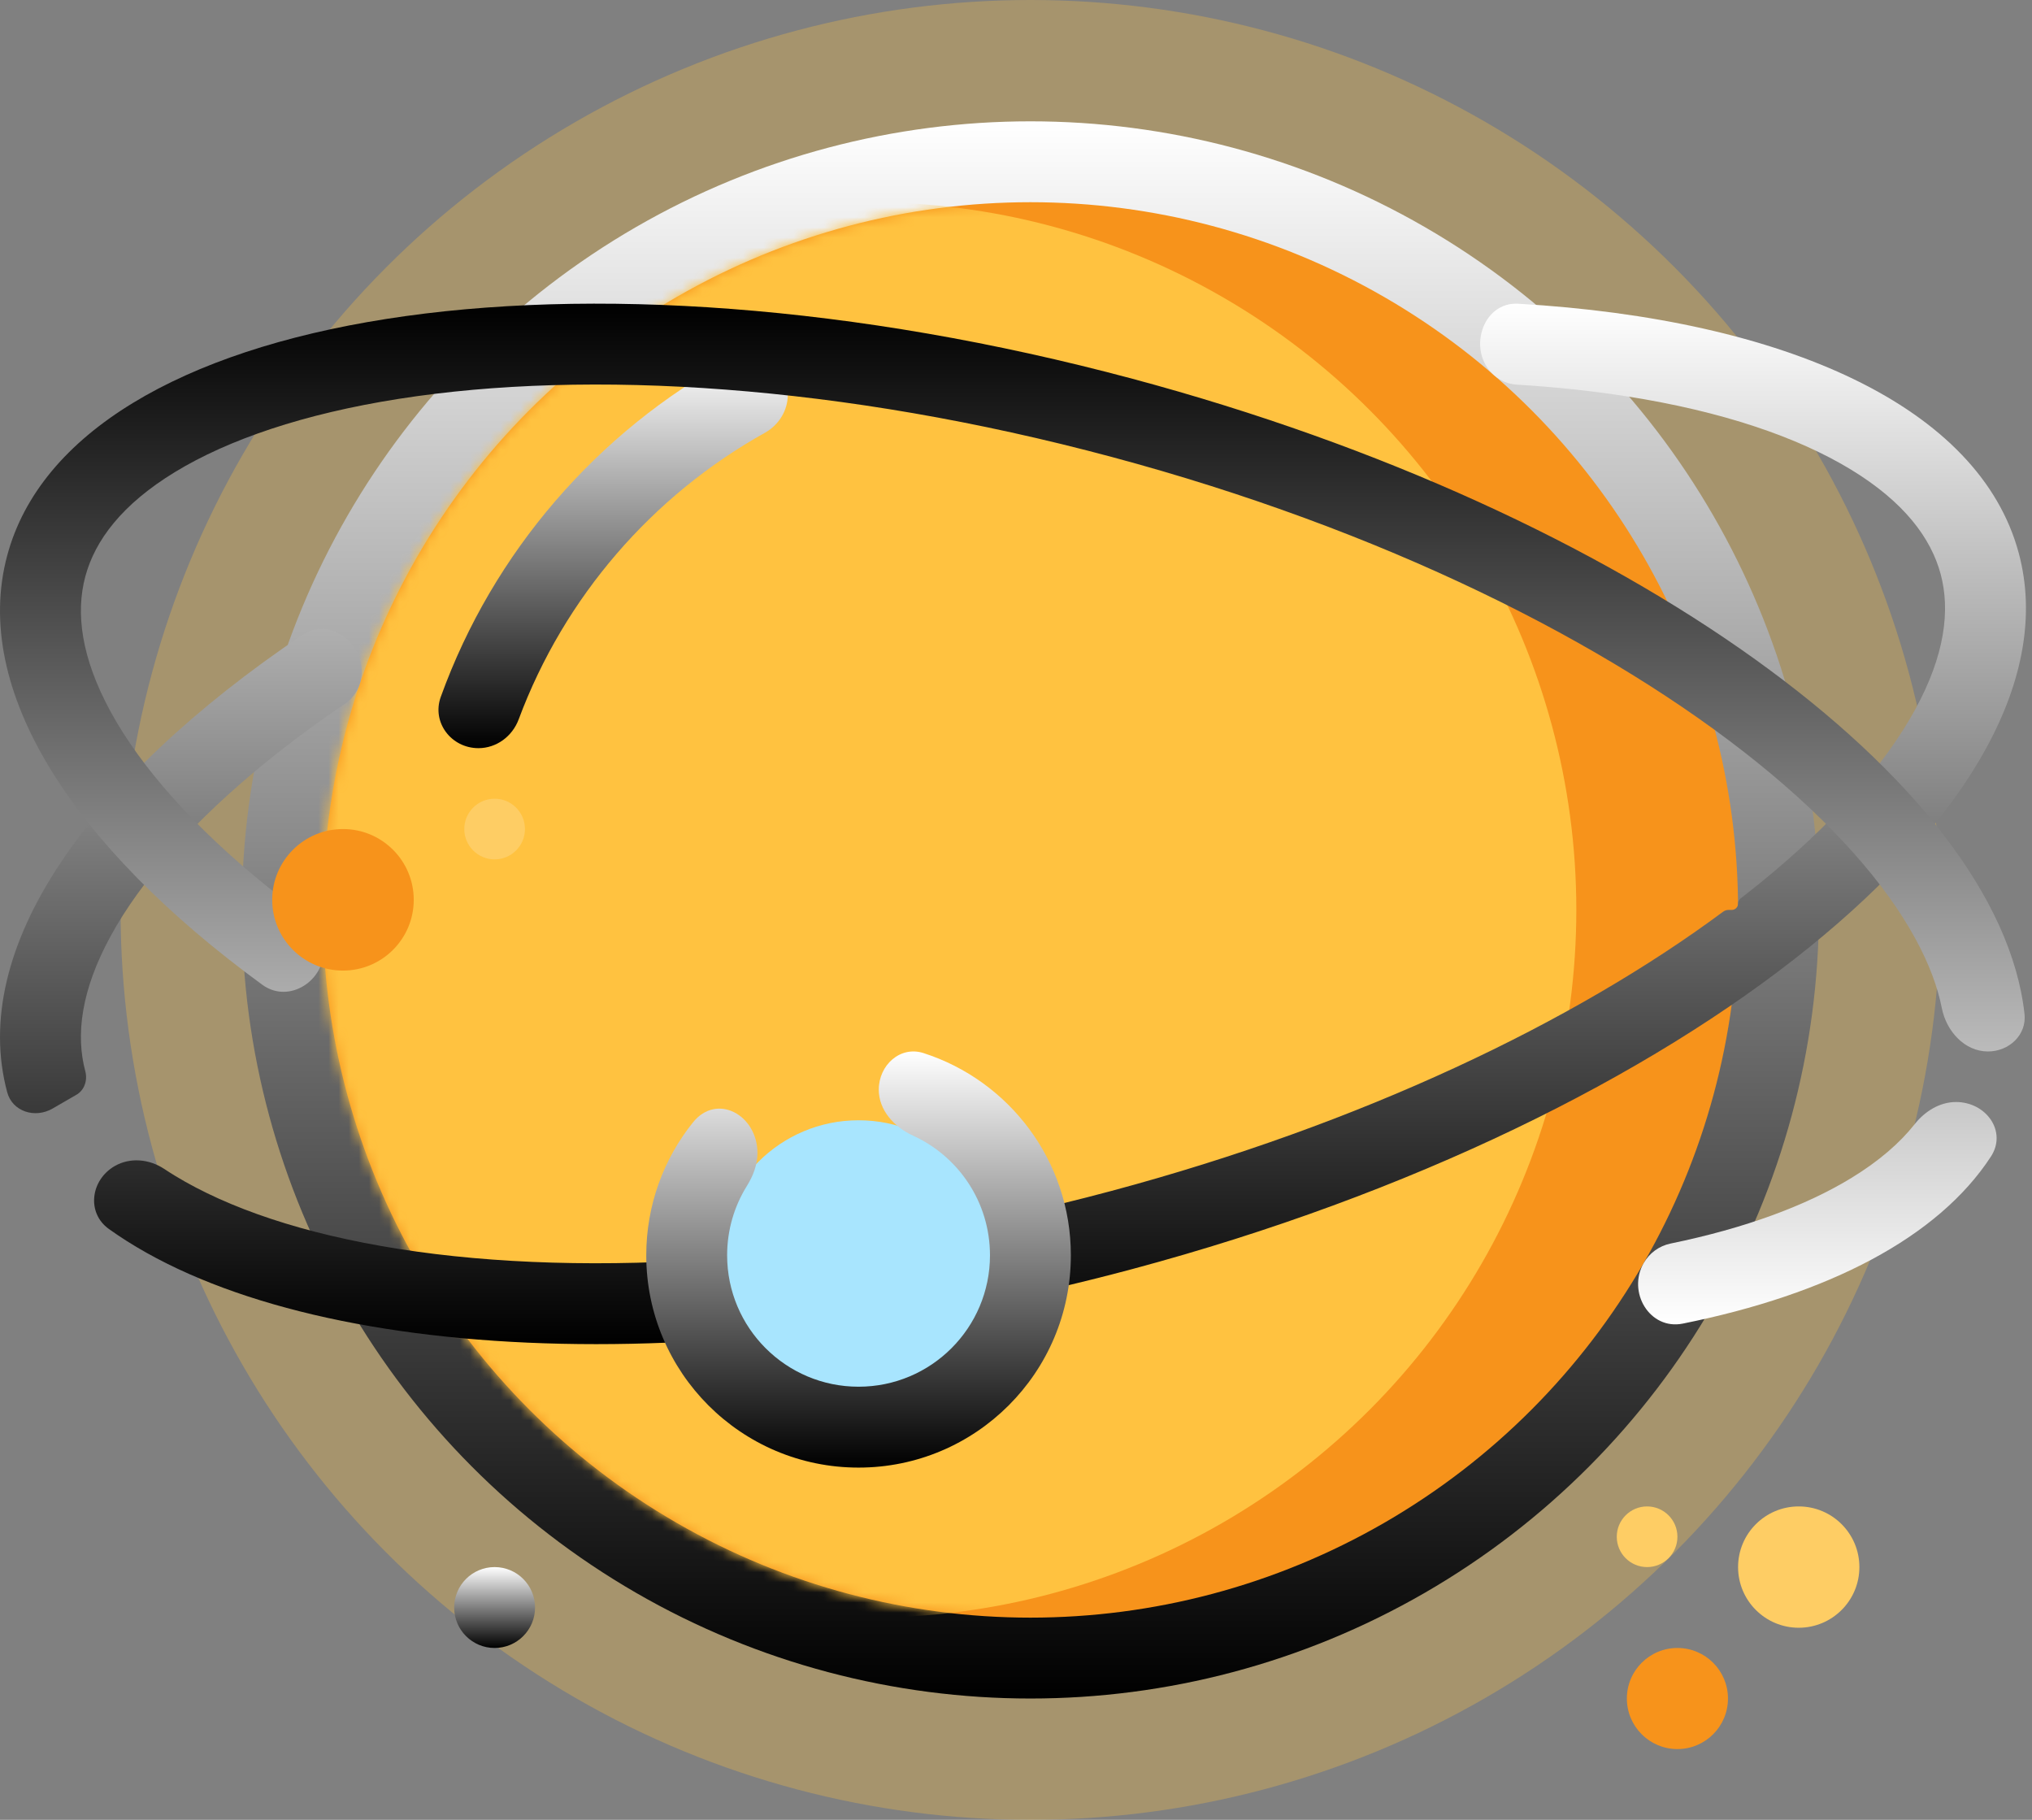 <svg width="201" height="180" viewBox="0 0 201 180" fill="none" xmlns="http://www.w3.org/2000/svg">
<rect x="0" y="0" width="201" height="180" fill="#808080" stroke="none"/>
<circle cx="101.926" cy="90" r="90" fill="#FFC240" fill-opacity="0.3"/>
<circle cx="101.926" cy="90" r="74" fill="#F7931B" stroke="url(#paint0_linear_208_149)" stroke-width="8"/>
<mask id="mask0_208_149" style="mask-type:alpha" maskUnits="userSpaceOnUse" x="31" y="20" width="141" height="140">
<circle cx="101.926" cy="90" r="70" fill="#FFC240"/>
</mask>
<g mask="url(#mask0_208_149)">
<circle cx="85.926" cy="90" r="70" fill="#FFC240"/>
</g>
<path fill-rule="evenodd" clip-rule="evenodd" d="M77.926 39.047C77.926 36.087 74.912 34.1 72.313 35.516C59.088 42.719 48.777 54.597 43.599 68.93C42.687 71.453 44.642 74 47.325 74C49.116 74 50.683 72.828 51.307 71.15C55.811 59.062 64.52 49.022 75.656 42.81C77.029 42.044 77.926 40.619 77.926 39.047Z" fill="url(#paint1_linear_208_149)"/>
<circle cx="48.926" cy="159" r="4" fill="url(#paint2_linear_208_149)"/>
<path fill-rule="evenodd" clip-rule="evenodd" d="M171.923 89.376C171.922 89.179 172.012 88.993 172.168 88.872C172.752 88.42 173.326 87.967 173.889 87.513C181.301 81.525 186.493 75.585 189.455 70.158C192.39 64.78 192.922 60.359 191.964 56.782C191.005 53.206 188.335 49.643 183.104 46.454C177.825 43.235 170.358 40.686 160.945 39.207C157.506 38.667 153.858 38.277 150.029 38.045C149.208 37.996 148.423 37.667 147.802 37.128C145.085 34.77 146.593 29.831 150.184 30.041C176.635 31.58 195.809 40.224 199.691 54.712C206.224 79.093 166.977 110.793 112.03 125.516C69.072 137.027 29.237 134.753 10.776 121.562C8.536 119.962 8.962 116.711 11.346 115.335C12.873 114.454 14.773 114.64 16.241 115.615C16.581 115.841 16.933 116.065 17.298 116.287C22.577 119.506 30.044 122.055 39.456 123.534C58.26 126.488 83.307 124.931 109.959 117.789C134.617 111.182 155.694 101.123 170.436 90.184C170.598 90.064 170.792 90 170.993 90H171.302C171.647 90 171.927 89.721 171.923 89.376ZM7.56 108.283C8.357 107.823 8.676 106.847 8.438 105.958C7.48 102.382 8.011 97.961 10.947 92.583C13.909 87.156 19.101 81.215 26.513 75.228C28.864 73.329 31.408 71.45 34.131 69.604C34.809 69.144 35.314 68.472 35.575 67.696C36.723 64.279 32.911 60.777 29.923 62.792C8.623 77.155 -3.093 93.832 0.711 108.029C1.227 109.955 3.465 110.648 5.192 109.651L7.56 108.283Z" fill="url(#paint3_linear_208_149)"/>
<path fill-rule="evenodd" clip-rule="evenodd" d="M165.246 122.999C164.128 123.229 163.163 123.933 162.594 124.922C160.935 127.802 163.194 131.572 166.452 130.918C180.872 128.021 191.7 122.411 196.931 114.404C198.561 111.91 196.465 109 193.486 109C191.858 109 190.397 109.924 189.387 111.2C187.927 113.046 185.874 114.84 183.104 116.529C178.656 119.241 172.655 121.478 165.246 122.999ZM196.642 104C194.333 104 192.534 101.994 192.085 99.73C191.669 97.628 190.823 95.331 189.455 92.825C186.493 87.398 181.301 81.457 173.889 75.47C159.081 63.51 136.612 52.336 109.959 45.194C83.307 38.052 58.26 36.495 39.456 39.449C30.044 40.928 22.577 43.477 17.298 46.696C12.067 49.885 9.396 53.448 8.438 57.025C7.48 60.601 8.011 65.022 10.947 70.4C13.909 75.827 19.101 81.768 26.513 87.755C27.765 88.766 29.072 89.772 30.432 90.77C31.383 91.468 31.963 92.562 32.026 93.74C32.201 96.998 28.583 99.326 25.948 97.402C7.185 83.701 -2.85 68.241 0.711 54.954C7.243 30.573 57.083 22.744 112.03 37.467C161.139 50.625 197.708 77.346 200.259 100.282C200.491 102.36 198.733 104 196.642 104Z" fill="url(#paint4_linear_208_149)"/>
<circle cx="84.926" cy="124.806" r="14" fill="#A8E5FE"/>
<path fill-rule="evenodd" clip-rule="evenodd" d="M74.926 114.053C74.926 110.279 70.912 108.073 68.548 111.015C65.656 114.613 63.926 119.184 63.926 124.159C63.926 135.757 73.328 145.159 84.926 145.159C96.524 145.159 105.926 135.757 105.926 124.159C105.926 114.803 99.808 106.876 91.353 104.161C89.041 103.418 86.926 105.352 86.926 107.78C86.926 109.812 88.451 111.478 90.301 112.319C94.799 114.364 97.926 118.896 97.926 124.159C97.926 131.339 92.106 137.159 84.926 137.159C77.747 137.159 71.926 131.339 71.926 124.159C71.926 121.646 72.639 119.299 73.875 117.31C74.488 116.323 74.926 115.215 74.926 114.053Z" fill="url(#paint5_linear_208_149)"/>
<circle cx="33.926" cy="89" r="7" fill="#F7931B"/>
<circle cx="48.926" cy="82" r="3" fill="#FECD64"/>
<circle cx="165.926" cy="168" r="5" fill="#F7931B"/>
<circle cx="177.926" cy="155" r="6" fill="#FECD64"/>
<circle cx="162.926" cy="152" r="3" fill="#FECD64"/>
<defs>
<linearGradient id="paint0_linear_208_149" x1="101.926" y1="12" x2="101.926" y2="168" gradientUnits="userSpaceOnUse">
<stop stop-color="white"/>
<stop offset="1"/>
</linearGradient>
<linearGradient id="paint1_linear_208_149" x1="60.649" y1="35.05" x2="60.649" y2="74" gradientUnits="userSpaceOnUse">
<stop stop-color="white"/>
<stop offset="1"/>
</linearGradient>
<linearGradient id="paint2_linear_208_149" x1="48.926" y1="155" x2="48.926" y2="163" gradientUnits="userSpaceOnUse">
<stop stop-color="white"/>
<stop offset="1"/>
</linearGradient>
<linearGradient id="paint3_linear_208_149" x1="100.201" y1="30.034" x2="100.201" y2="132.949" gradientUnits="userSpaceOnUse">
<stop stop-color="white"/>
<stop offset="1"/>
</linearGradient>
<linearGradient id="paint4_linear_208_149" x1="100.14" y1="130.993" x2="100.14" y2="30.034" gradientUnits="userSpaceOnUse">
<stop stop-color="white"/>
<stop offset="1"/>
</linearGradient>
<linearGradient id="paint5_linear_208_149" x1="84.926" y1="104" x2="84.926" y2="145.159" gradientUnits="userSpaceOnUse">
<stop stop-color="white"/>
<stop offset="1"/>
</linearGradient>
</defs>
</svg>

